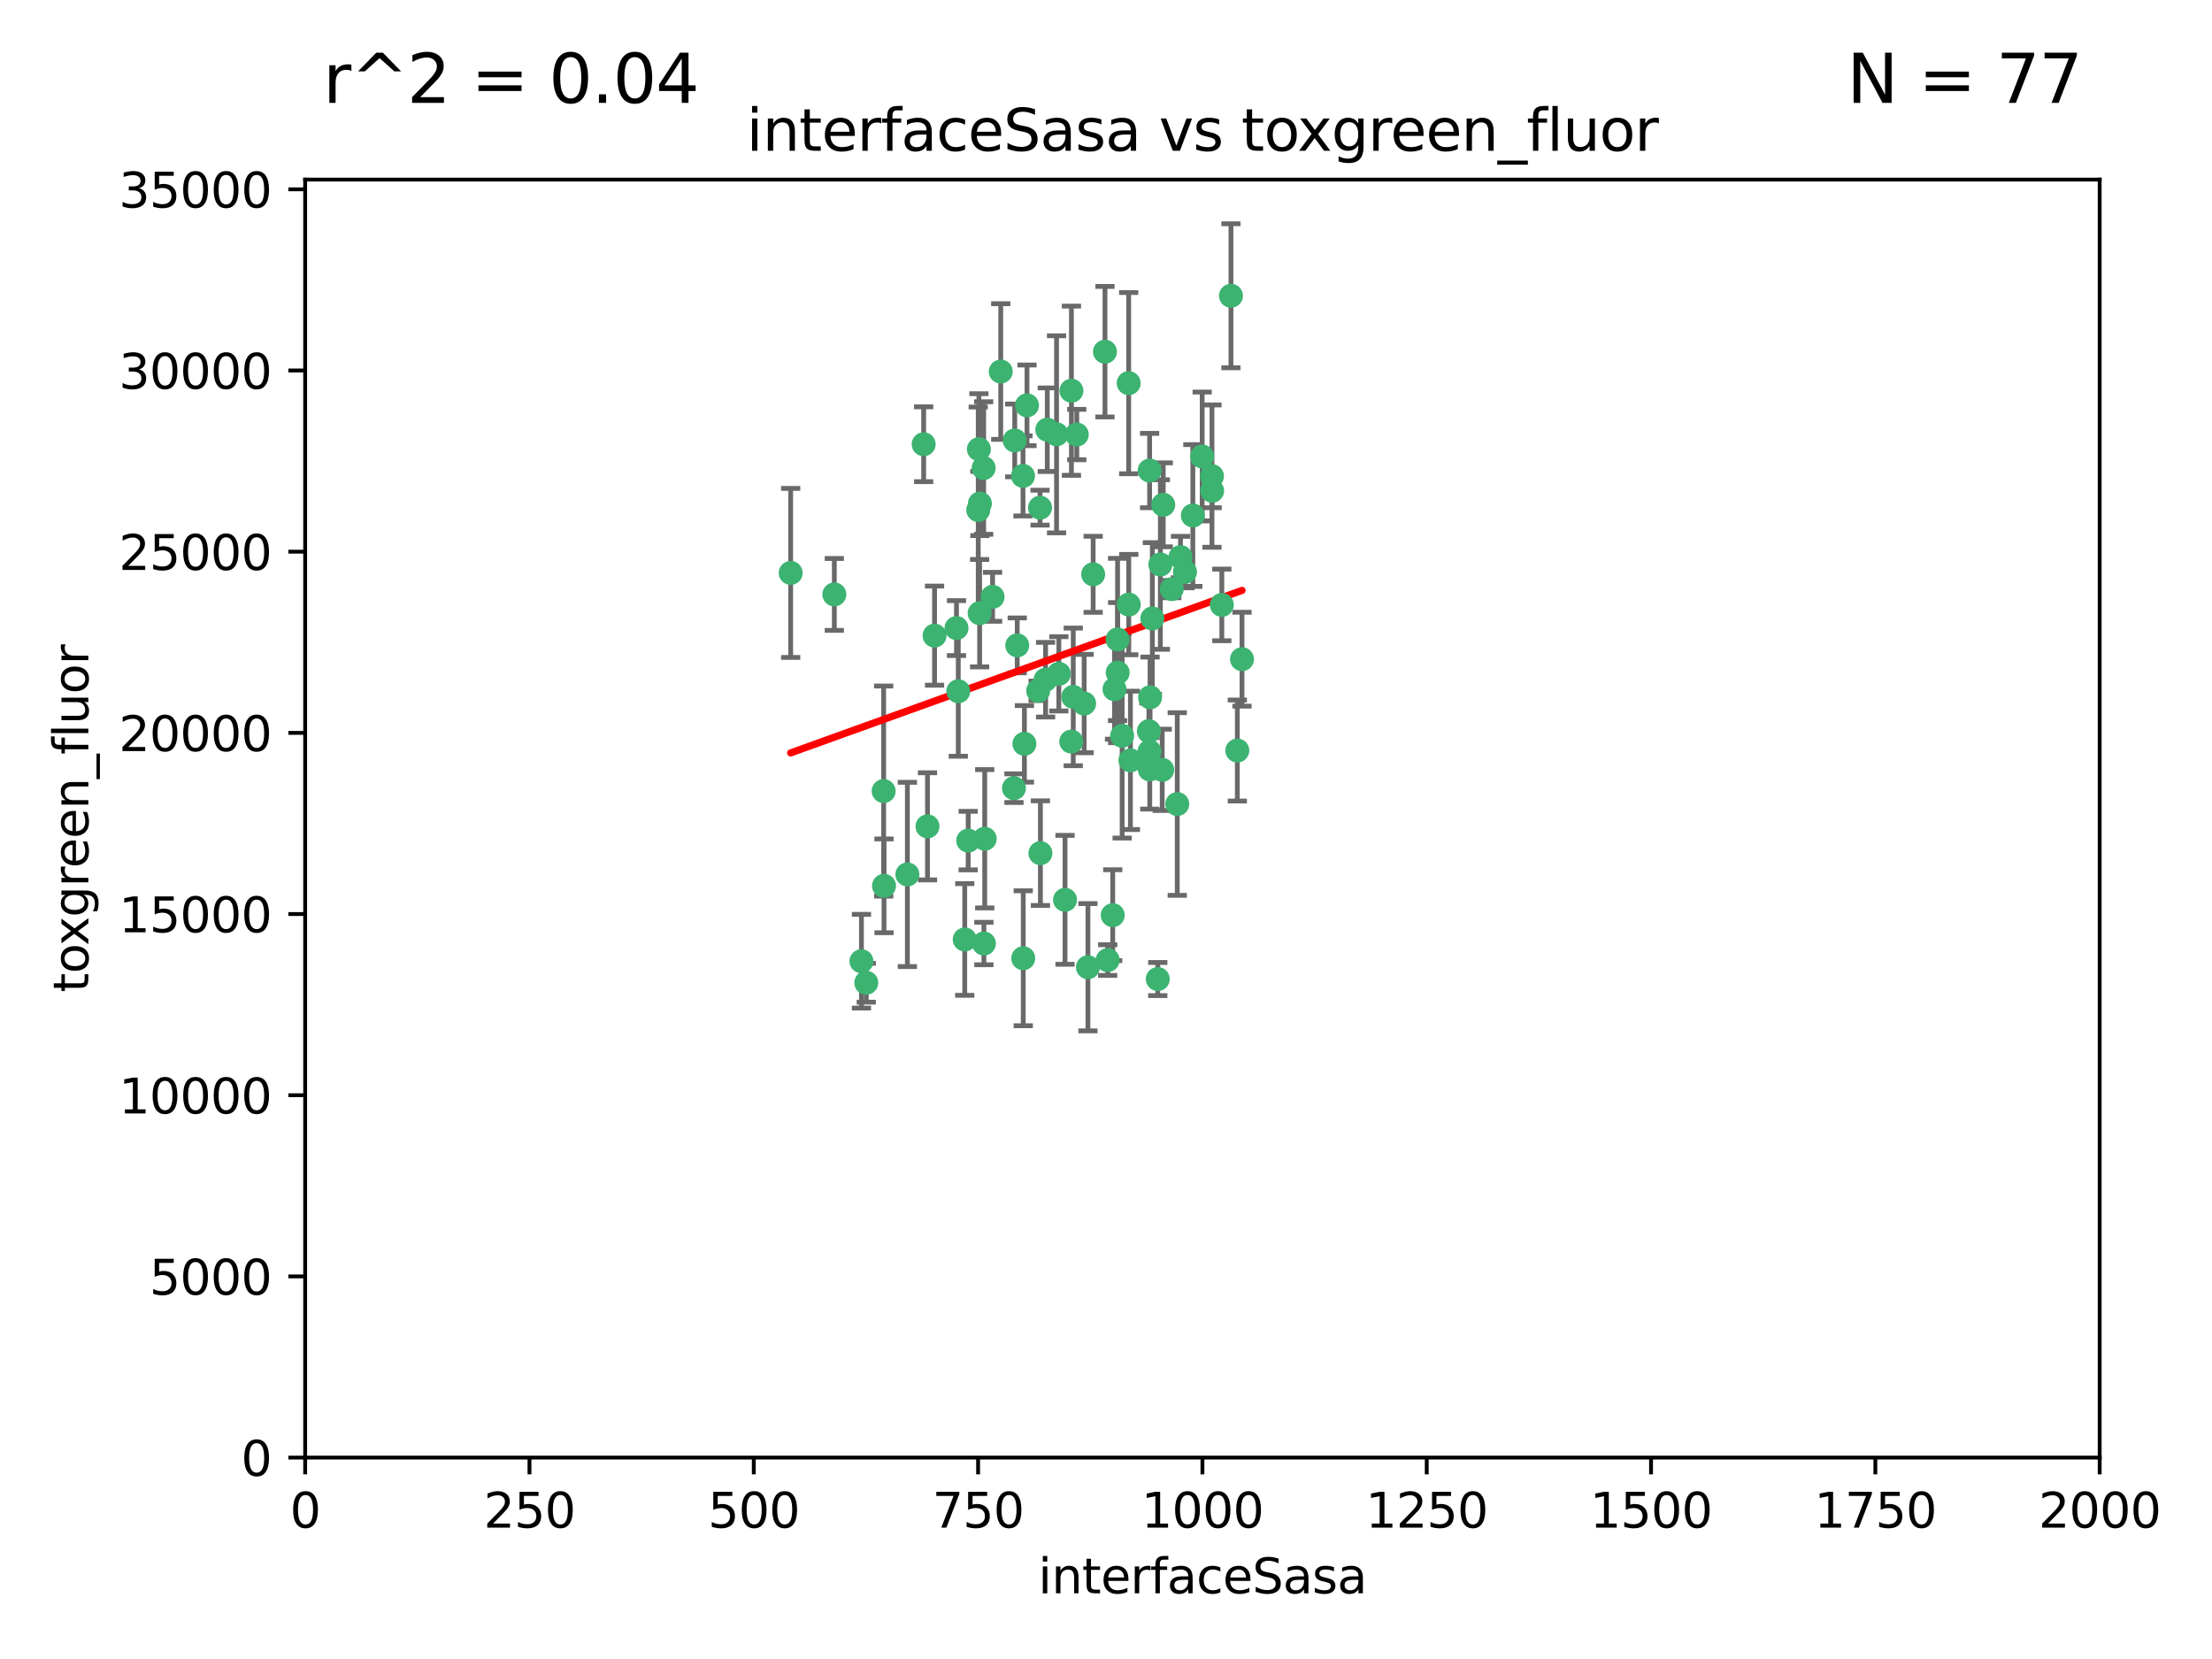<?xml version="1.0" encoding="utf-8" standalone="no"?>
<!DOCTYPE svg PUBLIC "-//W3C//DTD SVG 1.1//EN"
  "http://www.w3.org/Graphics/SVG/1.1/DTD/svg11.dtd">
<svg xmlns:xlink="http://www.w3.org/1999/xlink" width="460.8pt" height="345.6pt" viewBox="0 0 460.8 345.6" xmlns="http://www.w3.org/2000/svg" version="1.1">
 <defs>
  <style type="text/css">*{stroke-linejoin: round; stroke-linecap: butt}</style>
 </defs>
 <g id="figure_1">
  <g id="patch_1">
   <path d="M 0 345.6 
L 460.8 345.6 
L 460.8 0 
L 0 0 
z
" style="fill: #ffffff"/>
  </g>
  <g id="axes_1">
   <g id="patch_2">
    <path d="M 63.571 303.64 
L 437.4 303.64 
L 437.4 37.411 
L 63.571 37.411 
z
" style="fill: #ffffff"/>
   </g>
   <g id="PathCollection_1">
    <defs>
     <path id="me026f2a936" d="M 0 1.118 
C 0.297 1.118 0.581 1 0.791 0.791 
C 1 0.581 1.118 0.297 1.118 0 
C 1.118 -0.297 1 -0.581 0.791 -0.791 
C 0.581 -1 0.297 -1.118 0 -1.118 
C -0.297 -1.118 -0.581 -1 -0.791 -0.791 
C -1 -0.581 -1.118 -0.297 -1.118 0 
C -1.118 0.297 -1 0.581 -0.791 0.791 
C -0.581 1 -0.297 1.118 0 1.118 
z
" style="stroke: #3cb371"/>
    </defs>
    <g clip-path="url(#p55614d50f6)">
     <use xlink:href="#me026f2a936" x="242.323" y="105.159" style="fill: #3cb371; stroke: #3cb371"/>
     <use xlink:href="#me026f2a936" x="239.489" y="98.026" style="fill: #3cb371; stroke: #3cb371"/>
     <use xlink:href="#me026f2a936" x="250.437" y="95.094" style="fill: #3cb371; stroke: #3cb371"/>
     <use xlink:href="#me026f2a936" x="218.168" y="89.516" style="fill: #3cb371; stroke: #3cb371"/>
     <use xlink:href="#me026f2a936" x="245.919" y="116.045" style="fill: #3cb371; stroke: #3cb371"/>
     <use xlink:href="#me026f2a936" x="230.187" y="73.266" style="fill: #3cb371; stroke: #3cb371"/>
     <use xlink:href="#me026f2a936" x="240.054" y="128.839" style="fill: #3cb371; stroke: #3cb371"/>
     <use xlink:href="#me026f2a936" x="246.854" y="119.146" style="fill: #3cb371; stroke: #3cb371"/>
     <use xlink:href="#me026f2a936" x="231.8" y="190.648" style="fill: #3cb371; stroke: #3cb371"/>
     <use xlink:href="#me026f2a936" x="223.198" y="81.394" style="fill: #3cb371; stroke: #3cb371"/>
     <use xlink:href="#me026f2a936" x="258.734" y="137.321" style="fill: #3cb371; stroke: #3cb371"/>
     <use xlink:href="#me026f2a936" x="233.762" y="153.285" style="fill: #3cb371; stroke: #3cb371"/>
     <use xlink:href="#me026f2a936" x="235.488" y="158.394" style="fill: #3cb371; stroke: #3cb371"/>
     <use xlink:href="#me026f2a936" x="211.385" y="91.754" style="fill: #3cb371; stroke: #3cb371"/>
     <use xlink:href="#me026f2a936" x="235.142" y="125.947" style="fill: #3cb371; stroke: #3cb371"/>
     <use xlink:href="#me026f2a936" x="220.097" y="90.475" style="fill: #3cb371; stroke: #3cb371"/>
     <use xlink:href="#me026f2a936" x="223.161" y="154.483" style="fill: #3cb371; stroke: #3cb371"/>
     <use xlink:href="#me026f2a936" x="248.491" y="107.386" style="fill: #3cb371; stroke: #3cb371"/>
     <use xlink:href="#me026f2a936" x="241.725" y="117.601" style="fill: #3cb371; stroke: #3cb371"/>
     <use xlink:href="#me026f2a936" x="225.848" y="146.564" style="fill: #3cb371; stroke: #3cb371"/>
     <use xlink:href="#me026f2a936" x="252.51" y="102.24" style="fill: #3cb371; stroke: #3cb371"/>
     <use xlink:href="#me026f2a936" x="227.725" y="119.635" style="fill: #3cb371; stroke: #3cb371"/>
     <use xlink:href="#me026f2a936" x="235.125" y="79.819" style="fill: #3cb371; stroke: #3cb371"/>
     <use xlink:href="#me026f2a936" x="206.772" y="124.329" style="fill: #3cb371; stroke: #3cb371"/>
     <use xlink:href="#me026f2a936" x="244.091" y="122.72" style="fill: #3cb371; stroke: #3cb371"/>
     <use xlink:href="#me026f2a936" x="241.185" y="203.953" style="fill: #3cb371; stroke: #3cb371"/>
     <use xlink:href="#me026f2a936" x="211.908" y="134.443" style="fill: #3cb371; stroke: #3cb371"/>
     <use xlink:href="#me026f2a936" x="213.404" y="154.954" style="fill: #3cb371; stroke: #3cb371"/>
     <use xlink:href="#me026f2a936" x="204.131" y="104.896" style="fill: #3cb371; stroke: #3cb371"/>
     <use xlink:href="#me026f2a936" x="239.465" y="156.559" style="fill: #3cb371; stroke: #3cb371"/>
     <use xlink:href="#me026f2a936" x="257.757" y="156.348" style="fill: #3cb371; stroke: #3cb371"/>
     <use xlink:href="#me026f2a936" x="216.658" y="105.756" style="fill: #3cb371; stroke: #3cb371"/>
     <use xlink:href="#me026f2a936" x="204.916" y="97.498" style="fill: #3cb371; stroke: #3cb371"/>
     <use xlink:href="#me026f2a936" x="192.417" y="92.545" style="fill: #3cb371; stroke: #3cb371"/>
     <use xlink:href="#me026f2a936" x="216.269" y="143.916" style="fill: #3cb371; stroke: #3cb371"/>
     <use xlink:href="#me026f2a936" x="230.751" y="200.005" style="fill: #3cb371; stroke: #3cb371"/>
     <use xlink:href="#me026f2a936" x="199.256" y="130.84" style="fill: #3cb371; stroke: #3cb371"/>
     <use xlink:href="#me026f2a936" x="213.159" y="199.62" style="fill: #3cb371; stroke: #3cb371"/>
     <use xlink:href="#me026f2a936" x="220.577" y="140.37" style="fill: #3cb371; stroke: #3cb371"/>
     <use xlink:href="#me026f2a936" x="242.11" y="160.372" style="fill: #3cb371; stroke: #3cb371"/>
     <use xlink:href="#me026f2a936" x="223.577" y="145.178" style="fill: #3cb371; stroke: #3cb371"/>
     <use xlink:href="#me026f2a936" x="254.529" y="126.015" style="fill: #3cb371; stroke: #3cb371"/>
     <use xlink:href="#me026f2a936" x="208.473" y="77.397" style="fill: #3cb371; stroke: #3cb371"/>
     <use xlink:href="#me026f2a936" x="203.92" y="93.572" style="fill: #3cb371; stroke: #3cb371"/>
     <use xlink:href="#me026f2a936" x="239.332" y="152.32" style="fill: #3cb371; stroke: #3cb371"/>
     <use xlink:href="#me026f2a936" x="204.073" y="127.738" style="fill: #3cb371; stroke: #3cb371"/>
     <use xlink:href="#me026f2a936" x="239.579" y="145.262" style="fill: #3cb371; stroke: #3cb371"/>
     <use xlink:href="#me026f2a936" x="221.863" y="187.448" style="fill: #3cb371; stroke: #3cb371"/>
     <use xlink:href="#me026f2a936" x="232.833" y="140.122" style="fill: #3cb371; stroke: #3cb371"/>
     <use xlink:href="#me026f2a936" x="252.476" y="99.184" style="fill: #3cb371; stroke: #3cb371"/>
     <use xlink:href="#me026f2a936" x="256.433" y="61.614" style="fill: #3cb371; stroke: #3cb371"/>
     <use xlink:href="#me026f2a936" x="203.785" y="106.253" style="fill: #3cb371; stroke: #3cb371"/>
     <use xlink:href="#me026f2a936" x="213.94" y="84.44" style="fill: #3cb371; stroke: #3cb371"/>
     <use xlink:href="#me026f2a936" x="194.686" y="132.411" style="fill: #3cb371; stroke: #3cb371"/>
     <use xlink:href="#me026f2a936" x="213.11" y="99.14" style="fill: #3cb371; stroke: #3cb371"/>
     <use xlink:href="#me026f2a936" x="180.458" y="204.723" style="fill: #3cb371; stroke: #3cb371"/>
     <use xlink:href="#me026f2a936" x="211.23" y="164.19" style="fill: #3cb371; stroke: #3cb371"/>
     <use xlink:href="#me026f2a936" x="199.626" y="143.999" style="fill: #3cb371; stroke: #3cb371"/>
     <use xlink:href="#me026f2a936" x="189.023" y="182.16" style="fill: #3cb371; stroke: #3cb371"/>
     <use xlink:href="#me026f2a936" x="193.215" y="172.143" style="fill: #3cb371; stroke: #3cb371"/>
     <use xlink:href="#me026f2a936" x="232.811" y="133.213" style="fill: #3cb371; stroke: #3cb371"/>
     <use xlink:href="#me026f2a936" x="224.314" y="90.523" style="fill: #3cb371; stroke: #3cb371"/>
     <use xlink:href="#me026f2a936" x="239.516" y="160.289" style="fill: #3cb371; stroke: #3cb371"/>
     <use xlink:href="#me026f2a936" x="204.964" y="196.552" style="fill: #3cb371; stroke: #3cb371"/>
     <use xlink:href="#me026f2a936" x="164.714" y="119.349" style="fill: #3cb371; stroke: #3cb371"/>
     <use xlink:href="#me026f2a936" x="216.738" y="177.728" style="fill: #3cb371; stroke: #3cb371"/>
     <use xlink:href="#me026f2a936" x="200.972" y="195.709" style="fill: #3cb371; stroke: #3cb371"/>
     <use xlink:href="#me026f2a936" x="205.136" y="174.728" style="fill: #3cb371; stroke: #3cb371"/>
     <use xlink:href="#me026f2a936" x="217.815" y="141.593" style="fill: #3cb371; stroke: #3cb371"/>
     <use xlink:href="#me026f2a936" x="201.69" y="175.112" style="fill: #3cb371; stroke: #3cb371"/>
     <use xlink:href="#me026f2a936" x="184.082" y="164.794" style="fill: #3cb371; stroke: #3cb371"/>
     <use xlink:href="#me026f2a936" x="232.174" y="143.576" style="fill: #3cb371; stroke: #3cb371"/>
     <use xlink:href="#me026f2a936" x="179.453" y="200.236" style="fill: #3cb371; stroke: #3cb371"/>
     <use xlink:href="#me026f2a936" x="245.245" y="167.495" style="fill: #3cb371; stroke: #3cb371"/>
     <use xlink:href="#me026f2a936" x="173.806" y="123.828" style="fill: #3cb371; stroke: #3cb371"/>
     <use xlink:href="#me026f2a936" x="226.639" y="201.488" style="fill: #3cb371; stroke: #3cb371"/>
     <use xlink:href="#me026f2a936" x="184.157" y="184.534" style="fill: #3cb371; stroke: #3cb371"/>
    </g>
   </g>
   <g id="matplotlib.axis_1">
    <g id="xtick_1">
     <g id="line2d_1">
      <defs>
       <path id="mfe528a2e71" d="M 0 0 
L 0 3.5 
" style="stroke: #000000; stroke-width: 0.8"/>
      </defs>
      <g>
       <use xlink:href="#mfe528a2e71" x="63.571" y="303.64" style="stroke: #000000; stroke-width: 0.8"/>
      </g>
     </g>
     <g id="text_1">
      <!-- 0 -->
      <g transform="translate(60.39 318.238)scale(0.1 -0.1)">
       <defs>
        <path id="DejaVuSans-30" d="M 2034 4250 
Q 1547 4250 1301 3770 
Q 1056 3291 1056 2328 
Q 1056 1369 1301 889 
Q 1547 409 2034 409 
Q 2525 409 2770 889 
Q 3016 1369 3016 2328 
Q 3016 3291 2770 3770 
Q 2525 4250 2034 4250 
z
M 2034 4750 
Q 2819 4750 3233 4129 
Q 3647 3509 3647 2328 
Q 3647 1150 3233 529 
Q 2819 -91 2034 -91 
Q 1250 -91 836 529 
Q 422 1150 422 2328 
Q 422 3509 836 4129 
Q 1250 4750 2034 4750 
z
" transform="scale(0.016)"/>
       </defs>
       <use xlink:href="#DejaVuSans-30"/>
      </g>
     </g>
    </g>
    <g id="xtick_2">
     <g id="line2d_2">
      <g>
       <use xlink:href="#mfe528a2e71" x="110.3" y="303.64" style="stroke: #000000; stroke-width: 0.8"/>
      </g>
     </g>
     <g id="text_2">
      <!-- 250 -->
      <g transform="translate(100.756 318.238)scale(0.1 -0.1)">
       <defs>
        <path id="DejaVuSans-32" d="M 1228 531 
L 3431 531 
L 3431 0 
L 469 0 
L 469 531 
Q 828 903 1448 1529 
Q 2069 2156 2228 2338 
Q 2531 2678 2651 2914 
Q 2772 3150 2772 3378 
Q 2772 3750 2511 3984 
Q 2250 4219 1831 4219 
Q 1534 4219 1204 4116 
Q 875 4013 500 3803 
L 500 4441 
Q 881 4594 1212 4672 
Q 1544 4750 1819 4750 
Q 2544 4750 2975 4387 
Q 3406 4025 3406 3419 
Q 3406 3131 3298 2873 
Q 3191 2616 2906 2266 
Q 2828 2175 2409 1742 
Q 1991 1309 1228 531 
z
" transform="scale(0.016)"/>
        <path id="DejaVuSans-35" d="M 691 4666 
L 3169 4666 
L 3169 4134 
L 1269 4134 
L 1269 2991 
Q 1406 3038 1543 3061 
Q 1681 3084 1819 3084 
Q 2600 3084 3056 2656 
Q 3513 2228 3513 1497 
Q 3513 744 3044 326 
Q 2575 -91 1722 -91 
Q 1428 -91 1123 -41 
Q 819 9 494 109 
L 494 744 
Q 775 591 1075 516 
Q 1375 441 1709 441 
Q 2250 441 2565 725 
Q 2881 1009 2881 1497 
Q 2881 1984 2565 2268 
Q 2250 2553 1709 2553 
Q 1456 2553 1204 2497 
Q 953 2441 691 2322 
L 691 4666 
z
" transform="scale(0.016)"/>
       </defs>
       <use xlink:href="#DejaVuSans-32"/>
       <use xlink:href="#DejaVuSans-35" x="63.623"/>
       <use xlink:href="#DejaVuSans-30" x="127.246"/>
      </g>
     </g>
    </g>
    <g id="xtick_3">
     <g id="line2d_3">
      <g>
       <use xlink:href="#mfe528a2e71" x="157.028" y="303.64" style="stroke: #000000; stroke-width: 0.8"/>
      </g>
     </g>
     <g id="text_3">
      <!-- 500 -->
      <g transform="translate(147.485 318.238)scale(0.1 -0.1)">
       <use xlink:href="#DejaVuSans-35"/>
       <use xlink:href="#DejaVuSans-30" x="63.623"/>
       <use xlink:href="#DejaVuSans-30" x="127.246"/>
      </g>
     </g>
    </g>
    <g id="xtick_4">
     <g id="line2d_4">
      <g>
       <use xlink:href="#mfe528a2e71" x="203.757" y="303.64" style="stroke: #000000; stroke-width: 0.8"/>
      </g>
     </g>
     <g id="text_4">
      <!-- 750 -->
      <g transform="translate(194.213 318.238)scale(0.1 -0.1)">
       <defs>
        <path id="DejaVuSans-37" d="M 525 4666 
L 3525 4666 
L 3525 4397 
L 1831 0 
L 1172 0 
L 2766 4134 
L 525 4134 
L 525 4666 
z
" transform="scale(0.016)"/>
       </defs>
       <use xlink:href="#DejaVuSans-37"/>
       <use xlink:href="#DejaVuSans-35" x="63.623"/>
       <use xlink:href="#DejaVuSans-30" x="127.246"/>
      </g>
     </g>
    </g>
    <g id="xtick_5">
     <g id="line2d_5">
      <g>
       <use xlink:href="#mfe528a2e71" x="250.486" y="303.64" style="stroke: #000000; stroke-width: 0.8"/>
      </g>
     </g>
     <g id="text_5">
      <!-- 1000 -->
      <g transform="translate(237.761 318.238)scale(0.1 -0.1)">
       <defs>
        <path id="DejaVuSans-31" d="M 794 531 
L 1825 531 
L 1825 4091 
L 703 3866 
L 703 4441 
L 1819 4666 
L 2450 4666 
L 2450 531 
L 3481 531 
L 3481 0 
L 794 0 
L 794 531 
z
" transform="scale(0.016)"/>
       </defs>
       <use xlink:href="#DejaVuSans-31"/>
       <use xlink:href="#DejaVuSans-30" x="63.623"/>
       <use xlink:href="#DejaVuSans-30" x="127.246"/>
       <use xlink:href="#DejaVuSans-30" x="190.869"/>
      </g>
     </g>
    </g>
    <g id="xtick_6">
     <g id="line2d_6">
      <g>
       <use xlink:href="#mfe528a2e71" x="297.214" y="303.64" style="stroke: #000000; stroke-width: 0.8"/>
      </g>
     </g>
     <g id="text_6">
      <!-- 1250 -->
      <g transform="translate(284.489 318.238)scale(0.1 -0.1)">
       <use xlink:href="#DejaVuSans-31"/>
       <use xlink:href="#DejaVuSans-32" x="63.623"/>
       <use xlink:href="#DejaVuSans-35" x="127.246"/>
       <use xlink:href="#DejaVuSans-30" x="190.869"/>
      </g>
     </g>
    </g>
    <g id="xtick_7">
     <g id="line2d_7">
      <g>
       <use xlink:href="#mfe528a2e71" x="343.943" y="303.64" style="stroke: #000000; stroke-width: 0.8"/>
      </g>
     </g>
     <g id="text_7">
      <!-- 1500 -->
      <g transform="translate(331.218 318.238)scale(0.1 -0.1)">
       <use xlink:href="#DejaVuSans-31"/>
       <use xlink:href="#DejaVuSans-35" x="63.623"/>
       <use xlink:href="#DejaVuSans-30" x="127.246"/>
       <use xlink:href="#DejaVuSans-30" x="190.869"/>
      </g>
     </g>
    </g>
    <g id="xtick_8">
     <g id="line2d_8">
      <g>
       <use xlink:href="#mfe528a2e71" x="390.671" y="303.64" style="stroke: #000000; stroke-width: 0.8"/>
      </g>
     </g>
     <g id="text_8">
      <!-- 1750 -->
      <g transform="translate(377.946 318.238)scale(0.1 -0.1)">
       <use xlink:href="#DejaVuSans-31"/>
       <use xlink:href="#DejaVuSans-37" x="63.623"/>
       <use xlink:href="#DejaVuSans-35" x="127.246"/>
       <use xlink:href="#DejaVuSans-30" x="190.869"/>
      </g>
     </g>
    </g>
    <g id="xtick_9">
     <g id="line2d_9">
      <g>
       <use xlink:href="#mfe528a2e71" x="437.4" y="303.64" style="stroke: #000000; stroke-width: 0.8"/>
      </g>
     </g>
     <g id="text_9">
      <!-- 2000 -->
      <g transform="translate(424.675 318.238)scale(0.1 -0.1)">
       <use xlink:href="#DejaVuSans-32"/>
       <use xlink:href="#DejaVuSans-30" x="63.623"/>
       <use xlink:href="#DejaVuSans-30" x="127.246"/>
       <use xlink:href="#DejaVuSans-30" x="190.869"/>
      </g>
     </g>
    </g>
    <g id="text_10">
     <!-- interfaceSasa -->
     <g transform="translate(216.279 331.917)scale(0.1 -0.1)">
      <defs>
       <path id="DejaVuSans-69" d="M 603 3500 
L 1178 3500 
L 1178 0 
L 603 0 
L 603 3500 
z
M 603 4863 
L 1178 4863 
L 1178 4134 
L 603 4134 
L 603 4863 
z
" transform="scale(0.016)"/>
       <path id="DejaVuSans-6e" d="M 3513 2113 
L 3513 0 
L 2938 0 
L 2938 2094 
Q 2938 2591 2744 2837 
Q 2550 3084 2163 3084 
Q 1697 3084 1428 2787 
Q 1159 2491 1159 1978 
L 1159 0 
L 581 0 
L 581 3500 
L 1159 3500 
L 1159 2956 
Q 1366 3272 1645 3428 
Q 1925 3584 2291 3584 
Q 2894 3584 3203 3211 
Q 3513 2838 3513 2113 
z
" transform="scale(0.016)"/>
       <path id="DejaVuSans-74" d="M 1172 4494 
L 1172 3500 
L 2356 3500 
L 2356 3053 
L 1172 3053 
L 1172 1153 
Q 1172 725 1289 603 
Q 1406 481 1766 481 
L 2356 481 
L 2356 0 
L 1766 0 
Q 1100 0 847 248 
Q 594 497 594 1153 
L 594 3053 
L 172 3053 
L 172 3500 
L 594 3500 
L 594 4494 
L 1172 4494 
z
" transform="scale(0.016)"/>
       <path id="DejaVuSans-65" d="M 3597 1894 
L 3597 1613 
L 953 1613 
Q 991 1019 1311 708 
Q 1631 397 2203 397 
Q 2534 397 2845 478 
Q 3156 559 3463 722 
L 3463 178 
Q 3153 47 2828 -22 
Q 2503 -91 2169 -91 
Q 1331 -91 842 396 
Q 353 884 353 1716 
Q 353 2575 817 3079 
Q 1281 3584 2069 3584 
Q 2775 3584 3186 3129 
Q 3597 2675 3597 1894 
z
M 3022 2063 
Q 3016 2534 2758 2815 
Q 2500 3097 2075 3097 
Q 1594 3097 1305 2825 
Q 1016 2553 972 2059 
L 3022 2063 
z
" transform="scale(0.016)"/>
       <path id="DejaVuSans-72" d="M 2631 2963 
Q 2534 3019 2420 3045 
Q 2306 3072 2169 3072 
Q 1681 3072 1420 2755 
Q 1159 2438 1159 1844 
L 1159 0 
L 581 0 
L 581 3500 
L 1159 3500 
L 1159 2956 
Q 1341 3275 1631 3429 
Q 1922 3584 2338 3584 
Q 2397 3584 2469 3576 
Q 2541 3569 2628 3553 
L 2631 2963 
z
" transform="scale(0.016)"/>
       <path id="DejaVuSans-66" d="M 2375 4863 
L 2375 4384 
L 1825 4384 
Q 1516 4384 1395 4259 
Q 1275 4134 1275 3809 
L 1275 3500 
L 2222 3500 
L 2222 3053 
L 1275 3053 
L 1275 0 
L 697 0 
L 697 3053 
L 147 3053 
L 147 3500 
L 697 3500 
L 697 3744 
Q 697 4328 969 4595 
Q 1241 4863 1831 4863 
L 2375 4863 
z
" transform="scale(0.016)"/>
       <path id="DejaVuSans-61" d="M 2194 1759 
Q 1497 1759 1228 1600 
Q 959 1441 959 1056 
Q 959 750 1161 570 
Q 1363 391 1709 391 
Q 2188 391 2477 730 
Q 2766 1069 2766 1631 
L 2766 1759 
L 2194 1759 
z
M 3341 1997 
L 3341 0 
L 2766 0 
L 2766 531 
Q 2569 213 2275 61 
Q 1981 -91 1556 -91 
Q 1019 -91 701 211 
Q 384 513 384 1019 
Q 384 1609 779 1909 
Q 1175 2209 1959 2209 
L 2766 2209 
L 2766 2266 
Q 2766 2663 2505 2880 
Q 2244 3097 1772 3097 
Q 1472 3097 1187 3025 
Q 903 2953 641 2809 
L 641 3341 
Q 956 3463 1253 3523 
Q 1550 3584 1831 3584 
Q 2591 3584 2966 3190 
Q 3341 2797 3341 1997 
z
" transform="scale(0.016)"/>
       <path id="DejaVuSans-63" d="M 3122 3366 
L 3122 2828 
Q 2878 2963 2633 3030 
Q 2388 3097 2138 3097 
Q 1578 3097 1268 2742 
Q 959 2388 959 1747 
Q 959 1106 1268 751 
Q 1578 397 2138 397 
Q 2388 397 2633 464 
Q 2878 531 3122 666 
L 3122 134 
Q 2881 22 2623 -34 
Q 2366 -91 2075 -91 
Q 1284 -91 818 406 
Q 353 903 353 1747 
Q 353 2603 823 3093 
Q 1294 3584 2113 3584 
Q 2378 3584 2631 3529 
Q 2884 3475 3122 3366 
z
" transform="scale(0.016)"/>
       <path id="DejaVuSans-53" d="M 3425 4513 
L 3425 3897 
Q 3066 4069 2747 4153 
Q 2428 4238 2131 4238 
Q 1616 4238 1336 4038 
Q 1056 3838 1056 3469 
Q 1056 3159 1242 3001 
Q 1428 2844 1947 2747 
L 2328 2669 
Q 3034 2534 3370 2195 
Q 3706 1856 3706 1288 
Q 3706 609 3251 259 
Q 2797 -91 1919 -91 
Q 1588 -91 1214 -16 
Q 841 59 441 206 
L 441 856 
Q 825 641 1194 531 
Q 1563 422 1919 422 
Q 2459 422 2753 634 
Q 3047 847 3047 1241 
Q 3047 1584 2836 1778 
Q 2625 1972 2144 2069 
L 1759 2144 
Q 1053 2284 737 2584 
Q 422 2884 422 3419 
Q 422 4038 858 4394 
Q 1294 4750 2059 4750 
Q 2388 4750 2728 4690 
Q 3069 4631 3425 4513 
z
" transform="scale(0.016)"/>
       <path id="DejaVuSans-73" d="M 2834 3397 
L 2834 2853 
Q 2591 2978 2328 3040 
Q 2066 3103 1784 3103 
Q 1356 3103 1142 2972 
Q 928 2841 928 2578 
Q 928 2378 1081 2264 
Q 1234 2150 1697 2047 
L 1894 2003 
Q 2506 1872 2764 1633 
Q 3022 1394 3022 966 
Q 3022 478 2636 193 
Q 2250 -91 1575 -91 
Q 1294 -91 989 -36 
Q 684 19 347 128 
L 347 722 
Q 666 556 975 473 
Q 1284 391 1588 391 
Q 1994 391 2212 530 
Q 2431 669 2431 922 
Q 2431 1156 2273 1281 
Q 2116 1406 1581 1522 
L 1381 1569 
Q 847 1681 609 1914 
Q 372 2147 372 2553 
Q 372 3047 722 3315 
Q 1072 3584 1716 3584 
Q 2034 3584 2315 3537 
Q 2597 3491 2834 3397 
z
" transform="scale(0.016)"/>
      </defs>
      <use xlink:href="#DejaVuSans-69"/>
      <use xlink:href="#DejaVuSans-6e" x="27.783"/>
      <use xlink:href="#DejaVuSans-74" x="91.162"/>
      <use xlink:href="#DejaVuSans-65" x="130.371"/>
      <use xlink:href="#DejaVuSans-72" x="191.895"/>
      <use xlink:href="#DejaVuSans-66" x="233.008"/>
      <use xlink:href="#DejaVuSans-61" x="268.213"/>
      <use xlink:href="#DejaVuSans-63" x="329.492"/>
      <use xlink:href="#DejaVuSans-65" x="384.473"/>
      <use xlink:href="#DejaVuSans-53" x="445.996"/>
      <use xlink:href="#DejaVuSans-61" x="509.473"/>
      <use xlink:href="#DejaVuSans-73" x="570.752"/>
      <use xlink:href="#DejaVuSans-61" x="622.852"/>
     </g>
    </g>
   </g>
   <g id="matplotlib.axis_2">
    <g id="ytick_1">
     <g id="line2d_10">
      <defs>
       <path id="m8465f6ddda" d="M 0 0 
L -3.5 0 
" style="stroke: #000000; stroke-width: 0.8"/>
      </defs>
      <g>
       <use xlink:href="#m8465f6ddda" x="63.571" y="303.64" style="stroke: #000000; stroke-width: 0.8"/>
      </g>
     </g>
     <g id="text_11">
      <!-- 0 -->
      <g transform="translate(50.209 307.439)scale(0.1 -0.1)">
       <use xlink:href="#DejaVuSans-30"/>
      </g>
     </g>
    </g>
    <g id="ytick_2">
     <g id="line2d_11">
      <g>
       <use xlink:href="#m8465f6ddda" x="63.571" y="265.897" style="stroke: #000000; stroke-width: 0.8"/>
      </g>
     </g>
     <g id="text_12">
      <!-- 5000 -->
      <g transform="translate(31.121 269.696)scale(0.1 -0.1)">
       <use xlink:href="#DejaVuSans-35"/>
       <use xlink:href="#DejaVuSans-30" x="63.623"/>
       <use xlink:href="#DejaVuSans-30" x="127.246"/>
       <use xlink:href="#DejaVuSans-30" x="190.869"/>
      </g>
     </g>
    </g>
    <g id="ytick_3">
     <g id="line2d_12">
      <g>
       <use xlink:href="#m8465f6ddda" x="63.571" y="228.154" style="stroke: #000000; stroke-width: 0.8"/>
      </g>
     </g>
     <g id="text_13">
      <!-- 10000 -->
      <g transform="translate(24.759 231.953)scale(0.1 -0.1)">
       <use xlink:href="#DejaVuSans-31"/>
       <use xlink:href="#DejaVuSans-30" x="63.623"/>
       <use xlink:href="#DejaVuSans-30" x="127.246"/>
       <use xlink:href="#DejaVuSans-30" x="190.869"/>
       <use xlink:href="#DejaVuSans-30" x="254.492"/>
      </g>
     </g>
    </g>
    <g id="ytick_4">
     <g id="line2d_13">
      <g>
       <use xlink:href="#m8465f6ddda" x="63.571" y="190.411" style="stroke: #000000; stroke-width: 0.8"/>
      </g>
     </g>
     <g id="text_14">
      <!-- 15000 -->
      <g transform="translate(24.759 194.21)scale(0.1 -0.1)">
       <use xlink:href="#DejaVuSans-31"/>
       <use xlink:href="#DejaVuSans-35" x="63.623"/>
       <use xlink:href="#DejaVuSans-30" x="127.246"/>
       <use xlink:href="#DejaVuSans-30" x="190.869"/>
       <use xlink:href="#DejaVuSans-30" x="254.492"/>
      </g>
     </g>
    </g>
    <g id="ytick_5">
     <g id="line2d_14">
      <g>
       <use xlink:href="#m8465f6ddda" x="63.571" y="152.668" style="stroke: #000000; stroke-width: 0.8"/>
      </g>
     </g>
     <g id="text_15">
      <!-- 20000 -->
      <g transform="translate(24.759 156.467)scale(0.1 -0.1)">
       <use xlink:href="#DejaVuSans-32"/>
       <use xlink:href="#DejaVuSans-30" x="63.623"/>
       <use xlink:href="#DejaVuSans-30" x="127.246"/>
       <use xlink:href="#DejaVuSans-30" x="190.869"/>
       <use xlink:href="#DejaVuSans-30" x="254.492"/>
      </g>
     </g>
    </g>
    <g id="ytick_6">
     <g id="line2d_15">
      <g>
       <use xlink:href="#m8465f6ddda" x="63.571" y="114.925" style="stroke: #000000; stroke-width: 0.8"/>
      </g>
     </g>
     <g id="text_16">
      <!-- 25000 -->
      <g transform="translate(24.759 118.724)scale(0.1 -0.1)">
       <use xlink:href="#DejaVuSans-32"/>
       <use xlink:href="#DejaVuSans-35" x="63.623"/>
       <use xlink:href="#DejaVuSans-30" x="127.246"/>
       <use xlink:href="#DejaVuSans-30" x="190.869"/>
       <use xlink:href="#DejaVuSans-30" x="254.492"/>
      </g>
     </g>
    </g>
    <g id="ytick_7">
     <g id="line2d_16">
      <g>
       <use xlink:href="#m8465f6ddda" x="63.571" y="77.181" style="stroke: #000000; stroke-width: 0.8"/>
      </g>
     </g>
     <g id="text_17">
      <!-- 30000 -->
      <g transform="translate(24.759 80.981)scale(0.1 -0.1)">
       <defs>
        <path id="DejaVuSans-33" d="M 2597 2516 
Q 3050 2419 3304 2112 
Q 3559 1806 3559 1356 
Q 3559 666 3084 287 
Q 2609 -91 1734 -91 
Q 1441 -91 1130 -33 
Q 819 25 488 141 
L 488 750 
Q 750 597 1062 519 
Q 1375 441 1716 441 
Q 2309 441 2620 675 
Q 2931 909 2931 1356 
Q 2931 1769 2642 2001 
Q 2353 2234 1838 2234 
L 1294 2234 
L 1294 2753 
L 1863 2753 
Q 2328 2753 2575 2939 
Q 2822 3125 2822 3475 
Q 2822 3834 2567 4026 
Q 2313 4219 1838 4219 
Q 1578 4219 1281 4162 
Q 984 4106 628 3988 
L 628 4550 
Q 988 4650 1302 4700 
Q 1616 4750 1894 4750 
Q 2613 4750 3031 4423 
Q 3450 4097 3450 3541 
Q 3450 3153 3228 2886 
Q 3006 2619 2597 2516 
z
" transform="scale(0.016)"/>
       </defs>
       <use xlink:href="#DejaVuSans-33"/>
       <use xlink:href="#DejaVuSans-30" x="63.623"/>
       <use xlink:href="#DejaVuSans-30" x="127.246"/>
       <use xlink:href="#DejaVuSans-30" x="190.869"/>
       <use xlink:href="#DejaVuSans-30" x="254.492"/>
      </g>
     </g>
    </g>
    <g id="ytick_8">
     <g id="line2d_17">
      <g>
       <use xlink:href="#m8465f6ddda" x="63.571" y="39.438" style="stroke: #000000; stroke-width: 0.8"/>
      </g>
     </g>
     <g id="text_18">
      <!-- 35000 -->
      <g transform="translate(24.759 43.238)scale(0.1 -0.1)">
       <use xlink:href="#DejaVuSans-33"/>
       <use xlink:href="#DejaVuSans-35" x="63.623"/>
       <use xlink:href="#DejaVuSans-30" x="127.246"/>
       <use xlink:href="#DejaVuSans-30" x="190.869"/>
       <use xlink:href="#DejaVuSans-30" x="254.492"/>
      </g>
     </g>
    </g>
    <g id="text_19">
     <!-- toxgreen_fluor -->
     <g transform="translate(18.401 206.72)rotate(-90)scale(0.1 -0.1)">
      <defs>
       <path id="DejaVuSans-6f" d="M 1959 3097 
Q 1497 3097 1228 2736 
Q 959 2375 959 1747 
Q 959 1119 1226 758 
Q 1494 397 1959 397 
Q 2419 397 2687 759 
Q 2956 1122 2956 1747 
Q 2956 2369 2687 2733 
Q 2419 3097 1959 3097 
z
M 1959 3584 
Q 2709 3584 3137 3096 
Q 3566 2609 3566 1747 
Q 3566 888 3137 398 
Q 2709 -91 1959 -91 
Q 1206 -91 779 398 
Q 353 888 353 1747 
Q 353 2609 779 3096 
Q 1206 3584 1959 3584 
z
" transform="scale(0.016)"/>
       <path id="DejaVuSans-78" d="M 3513 3500 
L 2247 1797 
L 3578 0 
L 2900 0 
L 1881 1375 
L 863 0 
L 184 0 
L 1544 1831 
L 300 3500 
L 978 3500 
L 1906 2253 
L 2834 3500 
L 3513 3500 
z
" transform="scale(0.016)"/>
       <path id="DejaVuSans-67" d="M 2906 1791 
Q 2906 2416 2648 2759 
Q 2391 3103 1925 3103 
Q 1463 3103 1205 2759 
Q 947 2416 947 1791 
Q 947 1169 1205 825 
Q 1463 481 1925 481 
Q 2391 481 2648 825 
Q 2906 1169 2906 1791 
z
M 3481 434 
Q 3481 -459 3084 -895 
Q 2688 -1331 1869 -1331 
Q 1566 -1331 1297 -1286 
Q 1028 -1241 775 -1147 
L 775 -588 
Q 1028 -725 1275 -790 
Q 1522 -856 1778 -856 
Q 2344 -856 2625 -561 
Q 2906 -266 2906 331 
L 2906 616 
Q 2728 306 2450 153 
Q 2172 0 1784 0 
Q 1141 0 747 490 
Q 353 981 353 1791 
Q 353 2603 747 3093 
Q 1141 3584 1784 3584 
Q 2172 3584 2450 3431 
Q 2728 3278 2906 2969 
L 2906 3500 
L 3481 3500 
L 3481 434 
z
" transform="scale(0.016)"/>
       <path id="DejaVuSans-5f" d="M 3263 -1063 
L 3263 -1509 
L -63 -1509 
L -63 -1063 
L 3263 -1063 
z
" transform="scale(0.016)"/>
       <path id="DejaVuSans-6c" d="M 603 4863 
L 1178 4863 
L 1178 0 
L 603 0 
L 603 4863 
z
" transform="scale(0.016)"/>
       <path id="DejaVuSans-75" d="M 544 1381 
L 544 3500 
L 1119 3500 
L 1119 1403 
Q 1119 906 1312 657 
Q 1506 409 1894 409 
Q 2359 409 2629 706 
Q 2900 1003 2900 1516 
L 2900 3500 
L 3475 3500 
L 3475 0 
L 2900 0 
L 2900 538 
Q 2691 219 2414 64 
Q 2138 -91 1772 -91 
Q 1169 -91 856 284 
Q 544 659 544 1381 
z
M 1991 3584 
L 1991 3584 
z
" transform="scale(0.016)"/>
      </defs>
      <use xlink:href="#DejaVuSans-74"/>
      <use xlink:href="#DejaVuSans-6f" x="39.209"/>
      <use xlink:href="#DejaVuSans-78" x="97.266"/>
      <use xlink:href="#DejaVuSans-67" x="156.445"/>
      <use xlink:href="#DejaVuSans-72" x="219.922"/>
      <use xlink:href="#DejaVuSans-65" x="258.785"/>
      <use xlink:href="#DejaVuSans-65" x="320.309"/>
      <use xlink:href="#DejaVuSans-6e" x="381.832"/>
      <use xlink:href="#DejaVuSans-5f" x="445.211"/>
      <use xlink:href="#DejaVuSans-66" x="495.211"/>
      <use xlink:href="#DejaVuSans-6c" x="530.416"/>
      <use xlink:href="#DejaVuSans-75" x="558.199"/>
      <use xlink:href="#DejaVuSans-6f" x="621.578"/>
      <use xlink:href="#DejaVuSans-72" x="682.76"/>
     </g>
    </g>
   </g>
   <g id="LineCollection_1">
    <path d="M 242.323 113.901 
L 242.323 96.418 
" clip-path="url(#p55614d50f6)" style="fill: none; stroke: #696969"/>
    <path d="M 239.489 105.772 
L 239.489 90.281 
" clip-path="url(#p55614d50f6)" style="fill: none; stroke: #696969"/>
    <path d="M 250.437 108.514 
L 250.437 81.675 
" clip-path="url(#p55614d50f6)" style="fill: none; stroke: #696969"/>
    <path d="M 218.168 98.217 
L 218.168 80.815 
" clip-path="url(#p55614d50f6)" style="fill: none; stroke: #696969"/>
    <path d="M 245.919 120.361 
L 245.919 111.729 
" clip-path="url(#p55614d50f6)" style="fill: none; stroke: #696969"/>
    <path d="M 230.187 86.861 
L 230.187 59.671 
" clip-path="url(#p55614d50f6)" style="fill: none; stroke: #696969"/>
    <path d="M 240.054 144.637 
L 240.054 113.041 
" clip-path="url(#p55614d50f6)" style="fill: none; stroke: #696969"/>
    <path d="M 246.854 122.449 
L 246.854 115.842 
" clip-path="url(#p55614d50f6)" style="fill: none; stroke: #696969"/>
    <path d="M 231.8 200.118 
L 231.8 181.177 
" clip-path="url(#p55614d50f6)" style="fill: none; stroke: #696969"/>
    <path d="M 223.198 99.017 
L 223.198 63.771 
" clip-path="url(#p55614d50f6)" style="fill: none; stroke: #696969"/>
    <path d="M 258.734 147.102 
L 258.734 127.541 
" clip-path="url(#p55614d50f6)" style="fill: none; stroke: #696969"/>
    <path d="M 233.762 174.582 
L 233.762 131.988 
" clip-path="url(#p55614d50f6)" style="fill: none; stroke: #696969"/>
    <path d="M 235.488 172.807 
L 235.488 143.981 
" clip-path="url(#p55614d50f6)" style="fill: none; stroke: #696969"/>
    <path d="M 211.385 99.334 
L 211.385 84.174 
" clip-path="url(#p55614d50f6)" style="fill: none; stroke: #696969"/>
    <path d="M 235.142 136.397 
L 235.142 115.497 
" clip-path="url(#p55614d50f6)" style="fill: none; stroke: #696969"/>
    <path d="M 220.097 111.003 
L 220.097 69.947 
" clip-path="url(#p55614d50f6)" style="fill: none; stroke: #696969"/>
    <path d="M 223.161 155.048 
L 223.161 153.918 
" clip-path="url(#p55614d50f6)" style="fill: none; stroke: #696969"/>
    <path d="M 248.491 122.155 
L 248.491 92.617 
" clip-path="url(#p55614d50f6)" style="fill: none; stroke: #696969"/>
    <path d="M 241.725 135.26 
L 241.725 99.941 
" clip-path="url(#p55614d50f6)" style="fill: none; stroke: #696969"/>
    <path d="M 225.848 156.807 
L 225.848 136.321 
" clip-path="url(#p55614d50f6)" style="fill: none; stroke: #696969"/>
    <path d="M 252.51 105.772 
L 252.51 98.709 
" clip-path="url(#p55614d50f6)" style="fill: none; stroke: #696969"/>
    <path d="M 227.725 127.554 
L 227.725 111.717 
" clip-path="url(#p55614d50f6)" style="fill: none; stroke: #696969"/>
    <path d="M 235.125 98.693 
L 235.125 60.945 
" clip-path="url(#p55614d50f6)" style="fill: none; stroke: #696969"/>
    <path d="M 206.772 129.426 
L 206.772 119.231 
" clip-path="url(#p55614d50f6)" style="fill: none; stroke: #696969"/>
    <path d="M 244.091 124.514 
L 244.091 120.926 
" clip-path="url(#p55614d50f6)" style="fill: none; stroke: #696969"/>
    <path d="M 241.185 207.405 
L 241.185 200.501 
" clip-path="url(#p55614d50f6)" style="fill: none; stroke: #696969"/>
    <path d="M 211.908 140.163 
L 211.908 128.724 
" clip-path="url(#p55614d50f6)" style="fill: none; stroke: #696969"/>
    <path d="M 213.404 162.929 
L 213.404 146.979 
" clip-path="url(#p55614d50f6)" style="fill: none; stroke: #696969"/>
    <path d="M 204.131 111.578 
L 204.131 98.214 
" clip-path="url(#p55614d50f6)" style="fill: none; stroke: #696969"/>
    <path d="M 239.465 160.147 
L 239.465 152.97 
" clip-path="url(#p55614d50f6)" style="fill: none; stroke: #696969"/>
    <path d="M 257.757 166.868 
L 257.757 145.829 
" clip-path="url(#p55614d50f6)" style="fill: none; stroke: #696969"/>
    <path d="M 216.658 109.392 
L 216.658 102.12 
" clip-path="url(#p55614d50f6)" style="fill: none; stroke: #696969"/>
    <path d="M 204.916 111.302 
L 204.916 83.693 
" clip-path="url(#p55614d50f6)" style="fill: none; stroke: #696969"/>
    <path d="M 192.417 100.341 
L 192.417 84.749 
" clip-path="url(#p55614d50f6)" style="fill: none; stroke: #696969"/>
    <path d="M 216.269 145.941 
L 216.269 141.891 
" clip-path="url(#p55614d50f6)" style="fill: none; stroke: #696969"/>
    <path d="M 230.751 203.204 
L 230.751 196.806 
" clip-path="url(#p55614d50f6)" style="fill: none; stroke: #696969"/>
    <path d="M 199.256 136.561 
L 199.256 125.12 
" clip-path="url(#p55614d50f6)" style="fill: none; stroke: #696969"/>
    <path d="M 213.159 213.675 
L 213.159 185.565 
" clip-path="url(#p55614d50f6)" style="fill: none; stroke: #696969"/>
    <path d="M 220.577 148.106 
L 220.577 132.634 
" clip-path="url(#p55614d50f6)" style="fill: none; stroke: #696969"/>
    <path d="M 242.11 168.839 
L 242.11 151.905 
" clip-path="url(#p55614d50f6)" style="fill: none; stroke: #696969"/>
    <path d="M 223.577 159.513 
L 223.577 130.843 
" clip-path="url(#p55614d50f6)" style="fill: none; stroke: #696969"/>
    <path d="M 254.529 133.474 
L 254.529 118.555 
" clip-path="url(#p55614d50f6)" style="fill: none; stroke: #696969"/>
    <path d="M 208.473 91.524 
L 208.473 63.27 
" clip-path="url(#p55614d50f6)" style="fill: none; stroke: #696969"/>
    <path d="M 203.92 105.129 
L 203.92 82.016 
" clip-path="url(#p55614d50f6)" style="fill: none; stroke: #696969"/>
    <path d="M 239.332 158.197 
L 239.332 146.442 
" clip-path="url(#p55614d50f6)" style="fill: none; stroke: #696969"/>
    <path d="M 204.073 138.926 
L 204.073 116.549 
" clip-path="url(#p55614d50f6)" style="fill: none; stroke: #696969"/>
    <path d="M 239.579 153.647 
L 239.579 136.877 
" clip-path="url(#p55614d50f6)" style="fill: none; stroke: #696969"/>
    <path d="M 221.863 200.874 
L 221.863 174.022 
" clip-path="url(#p55614d50f6)" style="fill: none; stroke: #696969"/>
    <path d="M 232.833 154.719 
L 232.833 125.526 
" clip-path="url(#p55614d50f6)" style="fill: none; stroke: #696969"/>
    <path d="M 252.476 114.01 
L 252.476 84.357 
" clip-path="url(#p55614d50f6)" style="fill: none; stroke: #696969"/>
    <path d="M 256.433 76.614 
L 256.433 46.614 
" clip-path="url(#p55614d50f6)" style="fill: none; stroke: #696969"/>
    <path d="M 203.785 127.715 
L 203.785 84.791 
" clip-path="url(#p55614d50f6)" style="fill: none; stroke: #696969"/>
    <path d="M 213.94 92.843 
L 213.94 76.037 
" clip-path="url(#p55614d50f6)" style="fill: none; stroke: #696969"/>
    <path d="M 194.686 142.738 
L 194.686 122.084 
" clip-path="url(#p55614d50f6)" style="fill: none; stroke: #696969"/>
    <path d="M 213.11 107.483 
L 213.11 90.798 
" clip-path="url(#p55614d50f6)" style="fill: none; stroke: #696969"/>
    <path d="M 180.458 208.763 
L 180.458 200.682 
" clip-path="url(#p55614d50f6)" style="fill: none; stroke: #696969"/>
    <path d="M 211.23 167.175 
L 211.23 161.206 
" clip-path="url(#p55614d50f6)" style="fill: none; stroke: #696969"/>
    <path d="M 199.626 157.537 
L 199.626 130.461 
" clip-path="url(#p55614d50f6)" style="fill: none; stroke: #696969"/>
    <path d="M 189.023 201.352 
L 189.023 162.968 
" clip-path="url(#p55614d50f6)" style="fill: none; stroke: #696969"/>
    <path d="M 193.215 183.299 
L 193.215 160.986 
" clip-path="url(#p55614d50f6)" style="fill: none; stroke: #696969"/>
    <path d="M 232.811 150.11 
L 232.811 116.316 
" clip-path="url(#p55614d50f6)" style="fill: none; stroke: #696969"/>
    <path d="M 224.314 95.772 
L 224.314 85.274 
" clip-path="url(#p55614d50f6)" style="fill: none; stroke: #696969"/>
    <path d="M 239.516 168.551 
L 239.516 152.026 
" clip-path="url(#p55614d50f6)" style="fill: none; stroke: #696969"/>
    <path d="M 204.964 200.974 
L 204.964 192.13 
" clip-path="url(#p55614d50f6)" style="fill: none; stroke: #696969"/>
    <path d="M 164.714 136.952 
L 164.714 101.746 
" clip-path="url(#p55614d50f6)" style="fill: none; stroke: #696969"/>
    <path d="M 216.738 188.626 
L 216.738 166.829 
" clip-path="url(#p55614d50f6)" style="fill: none; stroke: #696969"/>
    <path d="M 200.972 207.343 
L 200.972 184.076 
" clip-path="url(#p55614d50f6)" style="fill: none; stroke: #696969"/>
    <path d="M 205.136 189.135 
L 205.136 160.322 
" clip-path="url(#p55614d50f6)" style="fill: none; stroke: #696969"/>
    <path d="M 217.815 149.363 
L 217.815 133.823 
" clip-path="url(#p55614d50f6)" style="fill: none; stroke: #696969"/>
    <path d="M 201.69 181.212 
L 201.69 169.013 
" clip-path="url(#p55614d50f6)" style="fill: none; stroke: #696969"/>
    <path d="M 184.082 186.68 
L 184.082 142.908 
" clip-path="url(#p55614d50f6)" style="fill: none; stroke: #696969"/>
    <path d="M 232.174 153.98 
L 232.174 133.171 
" clip-path="url(#p55614d50f6)" style="fill: none; stroke: #696969"/>
    <path d="M 179.453 209.997 
L 179.453 190.475 
" clip-path="url(#p55614d50f6)" style="fill: none; stroke: #696969"/>
    <path d="M 245.245 186.519 
L 245.245 148.47 
" clip-path="url(#p55614d50f6)" style="fill: none; stroke: #696969"/>
    <path d="M 173.806 131.314 
L 173.806 116.343 
" clip-path="url(#p55614d50f6)" style="fill: none; stroke: #696969"/>
    <path d="M 226.639 214.744 
L 226.639 188.233 
" clip-path="url(#p55614d50f6)" style="fill: none; stroke: #696969"/>
    <path d="M 184.157 194.3 
L 184.157 174.769 
" clip-path="url(#p55614d50f6)" style="fill: none; stroke: #696969"/>
   </g>
   <g id="line2d_18">
    <defs>
     <path id="me77e562a70" d="M 2 0 
L -2 -0 
" style="stroke: #696969"/>
    </defs>
    <g clip-path="url(#p55614d50f6)">
     <use xlink:href="#me77e562a70" x="242.323" y="113.901" style="fill: #696969; stroke: #696969"/>
     <use xlink:href="#me77e562a70" x="239.489" y="105.772" style="fill: #696969; stroke: #696969"/>
     <use xlink:href="#me77e562a70" x="250.437" y="108.514" style="fill: #696969; stroke: #696969"/>
     <use xlink:href="#me77e562a70" x="218.168" y="98.217" style="fill: #696969; stroke: #696969"/>
     <use xlink:href="#me77e562a70" x="245.919" y="120.361" style="fill: #696969; stroke: #696969"/>
     <use xlink:href="#me77e562a70" x="230.187" y="86.861" style="fill: #696969; stroke: #696969"/>
     <use xlink:href="#me77e562a70" x="240.054" y="144.637" style="fill: #696969; stroke: #696969"/>
     <use xlink:href="#me77e562a70" x="246.854" y="122.449" style="fill: #696969; stroke: #696969"/>
     <use xlink:href="#me77e562a70" x="231.8" y="200.118" style="fill: #696969; stroke: #696969"/>
     <use xlink:href="#me77e562a70" x="223.198" y="99.017" style="fill: #696969; stroke: #696969"/>
     <use xlink:href="#me77e562a70" x="258.734" y="147.102" style="fill: #696969; stroke: #696969"/>
     <use xlink:href="#me77e562a70" x="233.762" y="174.582" style="fill: #696969; stroke: #696969"/>
     <use xlink:href="#me77e562a70" x="235.488" y="172.807" style="fill: #696969; stroke: #696969"/>
     <use xlink:href="#me77e562a70" x="211.385" y="99.334" style="fill: #696969; stroke: #696969"/>
     <use xlink:href="#me77e562a70" x="235.142" y="136.397" style="fill: #696969; stroke: #696969"/>
     <use xlink:href="#me77e562a70" x="220.097" y="111.003" style="fill: #696969; stroke: #696969"/>
     <use xlink:href="#me77e562a70" x="223.161" y="155.048" style="fill: #696969; stroke: #696969"/>
     <use xlink:href="#me77e562a70" x="248.491" y="122.155" style="fill: #696969; stroke: #696969"/>
     <use xlink:href="#me77e562a70" x="241.725" y="135.26" style="fill: #696969; stroke: #696969"/>
     <use xlink:href="#me77e562a70" x="225.848" y="156.807" style="fill: #696969; stroke: #696969"/>
     <use xlink:href="#me77e562a70" x="252.51" y="105.772" style="fill: #696969; stroke: #696969"/>
     <use xlink:href="#me77e562a70" x="227.725" y="127.554" style="fill: #696969; stroke: #696969"/>
     <use xlink:href="#me77e562a70" x="235.125" y="98.693" style="fill: #696969; stroke: #696969"/>
     <use xlink:href="#me77e562a70" x="206.772" y="129.426" style="fill: #696969; stroke: #696969"/>
     <use xlink:href="#me77e562a70" x="244.091" y="124.514" style="fill: #696969; stroke: #696969"/>
     <use xlink:href="#me77e562a70" x="241.185" y="207.405" style="fill: #696969; stroke: #696969"/>
     <use xlink:href="#me77e562a70" x="211.908" y="140.163" style="fill: #696969; stroke: #696969"/>
     <use xlink:href="#me77e562a70" x="213.404" y="162.929" style="fill: #696969; stroke: #696969"/>
     <use xlink:href="#me77e562a70" x="204.131" y="111.578" style="fill: #696969; stroke: #696969"/>
     <use xlink:href="#me77e562a70" x="239.465" y="160.147" style="fill: #696969; stroke: #696969"/>
     <use xlink:href="#me77e562a70" x="257.757" y="166.868" style="fill: #696969; stroke: #696969"/>
     <use xlink:href="#me77e562a70" x="216.658" y="109.392" style="fill: #696969; stroke: #696969"/>
     <use xlink:href="#me77e562a70" x="204.916" y="111.302" style="fill: #696969; stroke: #696969"/>
     <use xlink:href="#me77e562a70" x="192.417" y="100.341" style="fill: #696969; stroke: #696969"/>
     <use xlink:href="#me77e562a70" x="216.269" y="145.941" style="fill: #696969; stroke: #696969"/>
     <use xlink:href="#me77e562a70" x="230.751" y="203.204" style="fill: #696969; stroke: #696969"/>
     <use xlink:href="#me77e562a70" x="199.256" y="136.561" style="fill: #696969; stroke: #696969"/>
     <use xlink:href="#me77e562a70" x="213.159" y="213.675" style="fill: #696969; stroke: #696969"/>
     <use xlink:href="#me77e562a70" x="220.577" y="148.106" style="fill: #696969; stroke: #696969"/>
     <use xlink:href="#me77e562a70" x="242.11" y="168.839" style="fill: #696969; stroke: #696969"/>
     <use xlink:href="#me77e562a70" x="223.577" y="159.513" style="fill: #696969; stroke: #696969"/>
     <use xlink:href="#me77e562a70" x="254.529" y="133.474" style="fill: #696969; stroke: #696969"/>
     <use xlink:href="#me77e562a70" x="208.473" y="91.524" style="fill: #696969; stroke: #696969"/>
     <use xlink:href="#me77e562a70" x="203.92" y="105.129" style="fill: #696969; stroke: #696969"/>
     <use xlink:href="#me77e562a70" x="239.332" y="158.197" style="fill: #696969; stroke: #696969"/>
     <use xlink:href="#me77e562a70" x="204.073" y="138.926" style="fill: #696969; stroke: #696969"/>
     <use xlink:href="#me77e562a70" x="239.579" y="153.647" style="fill: #696969; stroke: #696969"/>
     <use xlink:href="#me77e562a70" x="221.863" y="200.874" style="fill: #696969; stroke: #696969"/>
     <use xlink:href="#me77e562a70" x="232.833" y="154.719" style="fill: #696969; stroke: #696969"/>
     <use xlink:href="#me77e562a70" x="252.476" y="114.01" style="fill: #696969; stroke: #696969"/>
     <use xlink:href="#me77e562a70" x="256.433" y="76.614" style="fill: #696969; stroke: #696969"/>
     <use xlink:href="#me77e562a70" x="203.785" y="127.715" style="fill: #696969; stroke: #696969"/>
     <use xlink:href="#me77e562a70" x="213.94" y="92.843" style="fill: #696969; stroke: #696969"/>
     <use xlink:href="#me77e562a70" x="194.686" y="142.738" style="fill: #696969; stroke: #696969"/>
     <use xlink:href="#me77e562a70" x="213.11" y="107.483" style="fill: #696969; stroke: #696969"/>
     <use xlink:href="#me77e562a70" x="180.458" y="208.763" style="fill: #696969; stroke: #696969"/>
     <use xlink:href="#me77e562a70" x="211.23" y="167.175" style="fill: #696969; stroke: #696969"/>
     <use xlink:href="#me77e562a70" x="199.626" y="157.537" style="fill: #696969; stroke: #696969"/>
     <use xlink:href="#me77e562a70" x="189.023" y="201.352" style="fill: #696969; stroke: #696969"/>
     <use xlink:href="#me77e562a70" x="193.215" y="183.299" style="fill: #696969; stroke: #696969"/>
     <use xlink:href="#me77e562a70" x="232.811" y="150.11" style="fill: #696969; stroke: #696969"/>
     <use xlink:href="#me77e562a70" x="224.314" y="95.772" style="fill: #696969; stroke: #696969"/>
     <use xlink:href="#me77e562a70" x="239.516" y="168.551" style="fill: #696969; stroke: #696969"/>
     <use xlink:href="#me77e562a70" x="204.964" y="200.974" style="fill: #696969; stroke: #696969"/>
     <use xlink:href="#me77e562a70" x="164.714" y="136.952" style="fill: #696969; stroke: #696969"/>
     <use xlink:href="#me77e562a70" x="216.738" y="188.626" style="fill: #696969; stroke: #696969"/>
     <use xlink:href="#me77e562a70" x="200.972" y="207.343" style="fill: #696969; stroke: #696969"/>
     <use xlink:href="#me77e562a70" x="205.136" y="189.135" style="fill: #696969; stroke: #696969"/>
     <use xlink:href="#me77e562a70" x="217.815" y="149.363" style="fill: #696969; stroke: #696969"/>
     <use xlink:href="#me77e562a70" x="201.69" y="181.212" style="fill: #696969; stroke: #696969"/>
     <use xlink:href="#me77e562a70" x="184.082" y="186.68" style="fill: #696969; stroke: #696969"/>
     <use xlink:href="#me77e562a70" x="232.174" y="153.98" style="fill: #696969; stroke: #696969"/>
     <use xlink:href="#me77e562a70" x="179.453" y="209.997" style="fill: #696969; stroke: #696969"/>
     <use xlink:href="#me77e562a70" x="245.245" y="186.519" style="fill: #696969; stroke: #696969"/>
     <use xlink:href="#me77e562a70" x="173.806" y="131.314" style="fill: #696969; stroke: #696969"/>
     <use xlink:href="#me77e562a70" x="226.639" y="214.744" style="fill: #696969; stroke: #696969"/>
     <use xlink:href="#me77e562a70" x="184.157" y="194.3" style="fill: #696969; stroke: #696969"/>
    </g>
   </g>
   <g id="line2d_19">
    <g clip-path="url(#p55614d50f6)">
     <use xlink:href="#me77e562a70" x="242.323" y="96.418" style="fill: #696969; stroke: #696969"/>
     <use xlink:href="#me77e562a70" x="239.489" y="90.281" style="fill: #696969; stroke: #696969"/>
     <use xlink:href="#me77e562a70" x="250.437" y="81.675" style="fill: #696969; stroke: #696969"/>
     <use xlink:href="#me77e562a70" x="218.168" y="80.815" style="fill: #696969; stroke: #696969"/>
     <use xlink:href="#me77e562a70" x="245.919" y="111.729" style="fill: #696969; stroke: #696969"/>
     <use xlink:href="#me77e562a70" x="230.187" y="59.671" style="fill: #696969; stroke: #696969"/>
     <use xlink:href="#me77e562a70" x="240.054" y="113.041" style="fill: #696969; stroke: #696969"/>
     <use xlink:href="#me77e562a70" x="246.854" y="115.842" style="fill: #696969; stroke: #696969"/>
     <use xlink:href="#me77e562a70" x="231.8" y="181.177" style="fill: #696969; stroke: #696969"/>
     <use xlink:href="#me77e562a70" x="223.198" y="63.771" style="fill: #696969; stroke: #696969"/>
     <use xlink:href="#me77e562a70" x="258.734" y="127.541" style="fill: #696969; stroke: #696969"/>
     <use xlink:href="#me77e562a70" x="233.762" y="131.988" style="fill: #696969; stroke: #696969"/>
     <use xlink:href="#me77e562a70" x="235.488" y="143.981" style="fill: #696969; stroke: #696969"/>
     <use xlink:href="#me77e562a70" x="211.385" y="84.174" style="fill: #696969; stroke: #696969"/>
     <use xlink:href="#me77e562a70" x="235.142" y="115.497" style="fill: #696969; stroke: #696969"/>
     <use xlink:href="#me77e562a70" x="220.097" y="69.947" style="fill: #696969; stroke: #696969"/>
     <use xlink:href="#me77e562a70" x="223.161" y="153.918" style="fill: #696969; stroke: #696969"/>
     <use xlink:href="#me77e562a70" x="248.491" y="92.617" style="fill: #696969; stroke: #696969"/>
     <use xlink:href="#me77e562a70" x="241.725" y="99.941" style="fill: #696969; stroke: #696969"/>
     <use xlink:href="#me77e562a70" x="225.848" y="136.321" style="fill: #696969; stroke: #696969"/>
     <use xlink:href="#me77e562a70" x="252.51" y="98.709" style="fill: #696969; stroke: #696969"/>
     <use xlink:href="#me77e562a70" x="227.725" y="111.717" style="fill: #696969; stroke: #696969"/>
     <use xlink:href="#me77e562a70" x="235.125" y="60.945" style="fill: #696969; stroke: #696969"/>
     <use xlink:href="#me77e562a70" x="206.772" y="119.231" style="fill: #696969; stroke: #696969"/>
     <use xlink:href="#me77e562a70" x="244.091" y="120.926" style="fill: #696969; stroke: #696969"/>
     <use xlink:href="#me77e562a70" x="241.185" y="200.501" style="fill: #696969; stroke: #696969"/>
     <use xlink:href="#me77e562a70" x="211.908" y="128.724" style="fill: #696969; stroke: #696969"/>
     <use xlink:href="#me77e562a70" x="213.404" y="146.979" style="fill: #696969; stroke: #696969"/>
     <use xlink:href="#me77e562a70" x="204.131" y="98.214" style="fill: #696969; stroke: #696969"/>
     <use xlink:href="#me77e562a70" x="239.465" y="152.97" style="fill: #696969; stroke: #696969"/>
     <use xlink:href="#me77e562a70" x="257.757" y="145.829" style="fill: #696969; stroke: #696969"/>
     <use xlink:href="#me77e562a70" x="216.658" y="102.12" style="fill: #696969; stroke: #696969"/>
     <use xlink:href="#me77e562a70" x="204.916" y="83.693" style="fill: #696969; stroke: #696969"/>
     <use xlink:href="#me77e562a70" x="192.417" y="84.749" style="fill: #696969; stroke: #696969"/>
     <use xlink:href="#me77e562a70" x="216.269" y="141.891" style="fill: #696969; stroke: #696969"/>
     <use xlink:href="#me77e562a70" x="230.751" y="196.806" style="fill: #696969; stroke: #696969"/>
     <use xlink:href="#me77e562a70" x="199.256" y="125.12" style="fill: #696969; stroke: #696969"/>
     <use xlink:href="#me77e562a70" x="213.159" y="185.565" style="fill: #696969; stroke: #696969"/>
     <use xlink:href="#me77e562a70" x="220.577" y="132.634" style="fill: #696969; stroke: #696969"/>
     <use xlink:href="#me77e562a70" x="242.11" y="151.905" style="fill: #696969; stroke: #696969"/>
     <use xlink:href="#me77e562a70" x="223.577" y="130.843" style="fill: #696969; stroke: #696969"/>
     <use xlink:href="#me77e562a70" x="254.529" y="118.555" style="fill: #696969; stroke: #696969"/>
     <use xlink:href="#me77e562a70" x="208.473" y="63.27" style="fill: #696969; stroke: #696969"/>
     <use xlink:href="#me77e562a70" x="203.92" y="82.016" style="fill: #696969; stroke: #696969"/>
     <use xlink:href="#me77e562a70" x="239.332" y="146.442" style="fill: #696969; stroke: #696969"/>
     <use xlink:href="#me77e562a70" x="204.073" y="116.549" style="fill: #696969; stroke: #696969"/>
     <use xlink:href="#me77e562a70" x="239.579" y="136.877" style="fill: #696969; stroke: #696969"/>
     <use xlink:href="#me77e562a70" x="221.863" y="174.022" style="fill: #696969; stroke: #696969"/>
     <use xlink:href="#me77e562a70" x="232.833" y="125.526" style="fill: #696969; stroke: #696969"/>
     <use xlink:href="#me77e562a70" x="252.476" y="84.357" style="fill: #696969; stroke: #696969"/>
     <use xlink:href="#me77e562a70" x="256.433" y="46.614" style="fill: #696969; stroke: #696969"/>
     <use xlink:href="#me77e562a70" x="203.785" y="84.791" style="fill: #696969; stroke: #696969"/>
     <use xlink:href="#me77e562a70" x="213.94" y="76.037" style="fill: #696969; stroke: #696969"/>
     <use xlink:href="#me77e562a70" x="194.686" y="122.084" style="fill: #696969; stroke: #696969"/>
     <use xlink:href="#me77e562a70" x="213.11" y="90.798" style="fill: #696969; stroke: #696969"/>
     <use xlink:href="#me77e562a70" x="180.458" y="200.682" style="fill: #696969; stroke: #696969"/>
     <use xlink:href="#me77e562a70" x="211.23" y="161.206" style="fill: #696969; stroke: #696969"/>
     <use xlink:href="#me77e562a70" x="199.626" y="130.461" style="fill: #696969; stroke: #696969"/>
     <use xlink:href="#me77e562a70" x="189.023" y="162.968" style="fill: #696969; stroke: #696969"/>
     <use xlink:href="#me77e562a70" x="193.215" y="160.986" style="fill: #696969; stroke: #696969"/>
     <use xlink:href="#me77e562a70" x="232.811" y="116.316" style="fill: #696969; stroke: #696969"/>
     <use xlink:href="#me77e562a70" x="224.314" y="85.274" style="fill: #696969; stroke: #696969"/>
     <use xlink:href="#me77e562a70" x="239.516" y="152.026" style="fill: #696969; stroke: #696969"/>
     <use xlink:href="#me77e562a70" x="204.964" y="192.13" style="fill: #696969; stroke: #696969"/>
     <use xlink:href="#me77e562a70" x="164.714" y="101.746" style="fill: #696969; stroke: #696969"/>
     <use xlink:href="#me77e562a70" x="216.738" y="166.829" style="fill: #696969; stroke: #696969"/>
     <use xlink:href="#me77e562a70" x="200.972" y="184.076" style="fill: #696969; stroke: #696969"/>
     <use xlink:href="#me77e562a70" x="205.136" y="160.322" style="fill: #696969; stroke: #696969"/>
     <use xlink:href="#me77e562a70" x="217.815" y="133.823" style="fill: #696969; stroke: #696969"/>
     <use xlink:href="#me77e562a70" x="201.69" y="169.013" style="fill: #696969; stroke: #696969"/>
     <use xlink:href="#me77e562a70" x="184.082" y="142.908" style="fill: #696969; stroke: #696969"/>
     <use xlink:href="#me77e562a70" x="232.174" y="133.171" style="fill: #696969; stroke: #696969"/>
     <use xlink:href="#me77e562a70" x="179.453" y="190.475" style="fill: #696969; stroke: #696969"/>
     <use xlink:href="#me77e562a70" x="245.245" y="148.47" style="fill: #696969; stroke: #696969"/>
     <use xlink:href="#me77e562a70" x="173.806" y="116.343" style="fill: #696969; stroke: #696969"/>
     <use xlink:href="#me77e562a70" x="226.639" y="188.233" style="fill: #696969; stroke: #696969"/>
     <use xlink:href="#me77e562a70" x="184.157" y="174.769" style="fill: #696969; stroke: #696969"/>
    </g>
   </g>
   <g id="line2d_20">
    <path d="M 242.323 128.901 
L 239.489 129.921 
L 250.437 125.979 
L 218.168 137.598 
L 245.919 127.606 
L 230.187 133.27 
L 240.054 129.718 
L 246.854 127.269 
L 231.8 132.69 
L 223.198 135.787 
L 258.734 122.992 
L 233.762 131.983 
L 235.488 131.362 
L 211.385 140.04 
L 235.142 131.486 
L 220.097 136.903 
L 223.161 135.8 
L 248.491 126.68 
L 241.725 129.116 
L 225.848 134.832 
L 252.51 125.233 
L 227.725 134.157 
L 235.125 131.492 
L 206.772 141.701 
L 244.091 128.264 
L 241.185 129.311 
L 211.908 139.852 
L 213.404 139.313 
L 204.131 142.652 
L 239.465 129.93 
L 257.757 123.344 
L 216.658 138.142 
L 204.916 142.369 
L 192.417 146.87 
L 216.269 138.282 
L 230.751 133.067 
L 199.256 144.407 
L 213.159 139.401 
L 220.577 136.73 
L 242.11 128.977 
L 223.577 135.65 
L 254.529 124.506 
L 208.473 141.089 
L 203.92 142.728 
L 239.332 129.978 
L 204.073 142.673 
L 239.579 129.889 
L 221.863 136.267 
L 232.833 132.318 
L 252.476 125.245 
L 256.433 123.82 
L 203.785 142.776 
L 213.94 139.12 
L 194.686 146.053 
L 213.11 139.419 
L 180.458 151.175 
L 211.23 140.096 
L 199.626 144.274 
L 189.023 148.092 
L 193.215 146.582 
L 232.811 132.326 
L 224.314 135.385 
L 239.516 129.912 
L 204.964 142.352 
L 164.714 156.844 
L 216.738 138.113 
L 200.972 143.789 
L 205.136 142.29 
L 217.815 137.725 
L 201.69 143.531 
L 184.082 149.87 
L 232.174 132.555 
L 179.453 151.537 
L 245.245 127.849 
L 173.806 153.571 
L 226.639 134.548 
L 184.157 149.844 
" clip-path="url(#p55614d50f6)" style="fill: none; stroke: #ff0000; stroke-width: 1.5; stroke-linecap: square"/>
   </g>
   <g id="line2d_21">
    <defs>
     <path id="m4382d930d8" d="M 0 2 
C 0.53 2 1.039 1.789 1.414 1.414 
C 1.789 1.039 2 0.53 2 0 
C 2 -0.53 1.789 -1.039 1.414 -1.414 
C 1.039 -1.789 0.53 -2 0 -2 
C -0.53 -2 -1.039 -1.789 -1.414 -1.414 
C -1.789 -1.039 -2 -0.53 -2 0 
C -2 0.53 -1.789 1.039 -1.414 1.414 
C -1.039 1.789 -0.53 2 0 2 
z
" style="stroke: #3cb371"/>
    </defs>
    <g clip-path="url(#p55614d50f6)">
     <use xlink:href="#m4382d930d8" x="242.323" y="105.159" style="fill: #3cb371; stroke: #3cb371"/>
     <use xlink:href="#m4382d930d8" x="239.489" y="98.026" style="fill: #3cb371; stroke: #3cb371"/>
     <use xlink:href="#m4382d930d8" x="250.437" y="95.094" style="fill: #3cb371; stroke: #3cb371"/>
     <use xlink:href="#m4382d930d8" x="218.168" y="89.516" style="fill: #3cb371; stroke: #3cb371"/>
     <use xlink:href="#m4382d930d8" x="245.919" y="116.045" style="fill: #3cb371; stroke: #3cb371"/>
     <use xlink:href="#m4382d930d8" x="230.187" y="73.266" style="fill: #3cb371; stroke: #3cb371"/>
     <use xlink:href="#m4382d930d8" x="240.054" y="128.839" style="fill: #3cb371; stroke: #3cb371"/>
     <use xlink:href="#m4382d930d8" x="246.854" y="119.146" style="fill: #3cb371; stroke: #3cb371"/>
     <use xlink:href="#m4382d930d8" x="231.8" y="190.648" style="fill: #3cb371; stroke: #3cb371"/>
     <use xlink:href="#m4382d930d8" x="223.198" y="81.394" style="fill: #3cb371; stroke: #3cb371"/>
     <use xlink:href="#m4382d930d8" x="258.734" y="137.321" style="fill: #3cb371; stroke: #3cb371"/>
     <use xlink:href="#m4382d930d8" x="233.762" y="153.285" style="fill: #3cb371; stroke: #3cb371"/>
     <use xlink:href="#m4382d930d8" x="235.488" y="158.394" style="fill: #3cb371; stroke: #3cb371"/>
     <use xlink:href="#m4382d930d8" x="211.385" y="91.754" style="fill: #3cb371; stroke: #3cb371"/>
     <use xlink:href="#m4382d930d8" x="235.142" y="125.947" style="fill: #3cb371; stroke: #3cb371"/>
     <use xlink:href="#m4382d930d8" x="220.097" y="90.475" style="fill: #3cb371; stroke: #3cb371"/>
     <use xlink:href="#m4382d930d8" x="223.161" y="154.483" style="fill: #3cb371; stroke: #3cb371"/>
     <use xlink:href="#m4382d930d8" x="248.491" y="107.386" style="fill: #3cb371; stroke: #3cb371"/>
     <use xlink:href="#m4382d930d8" x="241.725" y="117.601" style="fill: #3cb371; stroke: #3cb371"/>
     <use xlink:href="#m4382d930d8" x="225.848" y="146.564" style="fill: #3cb371; stroke: #3cb371"/>
     <use xlink:href="#m4382d930d8" x="252.51" y="102.24" style="fill: #3cb371; stroke: #3cb371"/>
     <use xlink:href="#m4382d930d8" x="227.725" y="119.635" style="fill: #3cb371; stroke: #3cb371"/>
     <use xlink:href="#m4382d930d8" x="235.125" y="79.819" style="fill: #3cb371; stroke: #3cb371"/>
     <use xlink:href="#m4382d930d8" x="206.772" y="124.329" style="fill: #3cb371; stroke: #3cb371"/>
     <use xlink:href="#m4382d930d8" x="244.091" y="122.72" style="fill: #3cb371; stroke: #3cb371"/>
     <use xlink:href="#m4382d930d8" x="241.185" y="203.953" style="fill: #3cb371; stroke: #3cb371"/>
     <use xlink:href="#m4382d930d8" x="211.908" y="134.443" style="fill: #3cb371; stroke: #3cb371"/>
     <use xlink:href="#m4382d930d8" x="213.404" y="154.954" style="fill: #3cb371; stroke: #3cb371"/>
     <use xlink:href="#m4382d930d8" x="204.131" y="104.896" style="fill: #3cb371; stroke: #3cb371"/>
     <use xlink:href="#m4382d930d8" x="239.465" y="156.559" style="fill: #3cb371; stroke: #3cb371"/>
     <use xlink:href="#m4382d930d8" x="257.757" y="156.348" style="fill: #3cb371; stroke: #3cb371"/>
     <use xlink:href="#m4382d930d8" x="216.658" y="105.756" style="fill: #3cb371; stroke: #3cb371"/>
     <use xlink:href="#m4382d930d8" x="204.916" y="97.498" style="fill: #3cb371; stroke: #3cb371"/>
     <use xlink:href="#m4382d930d8" x="192.417" y="92.545" style="fill: #3cb371; stroke: #3cb371"/>
     <use xlink:href="#m4382d930d8" x="216.269" y="143.916" style="fill: #3cb371; stroke: #3cb371"/>
     <use xlink:href="#m4382d930d8" x="230.751" y="200.005" style="fill: #3cb371; stroke: #3cb371"/>
     <use xlink:href="#m4382d930d8" x="199.256" y="130.84" style="fill: #3cb371; stroke: #3cb371"/>
     <use xlink:href="#m4382d930d8" x="213.159" y="199.62" style="fill: #3cb371; stroke: #3cb371"/>
     <use xlink:href="#m4382d930d8" x="220.577" y="140.37" style="fill: #3cb371; stroke: #3cb371"/>
     <use xlink:href="#m4382d930d8" x="242.11" y="160.372" style="fill: #3cb371; stroke: #3cb371"/>
     <use xlink:href="#m4382d930d8" x="223.577" y="145.178" style="fill: #3cb371; stroke: #3cb371"/>
     <use xlink:href="#m4382d930d8" x="254.529" y="126.015" style="fill: #3cb371; stroke: #3cb371"/>
     <use xlink:href="#m4382d930d8" x="208.473" y="77.397" style="fill: #3cb371; stroke: #3cb371"/>
     <use xlink:href="#m4382d930d8" x="203.92" y="93.572" style="fill: #3cb371; stroke: #3cb371"/>
     <use xlink:href="#m4382d930d8" x="239.332" y="152.32" style="fill: #3cb371; stroke: #3cb371"/>
     <use xlink:href="#m4382d930d8" x="204.073" y="127.738" style="fill: #3cb371; stroke: #3cb371"/>
     <use xlink:href="#m4382d930d8" x="239.579" y="145.262" style="fill: #3cb371; stroke: #3cb371"/>
     <use xlink:href="#m4382d930d8" x="221.863" y="187.448" style="fill: #3cb371; stroke: #3cb371"/>
     <use xlink:href="#m4382d930d8" x="232.833" y="140.122" style="fill: #3cb371; stroke: #3cb371"/>
     <use xlink:href="#m4382d930d8" x="252.476" y="99.184" style="fill: #3cb371; stroke: #3cb371"/>
     <use xlink:href="#m4382d930d8" x="256.433" y="61.614" style="fill: #3cb371; stroke: #3cb371"/>
     <use xlink:href="#m4382d930d8" x="203.785" y="106.253" style="fill: #3cb371; stroke: #3cb371"/>
     <use xlink:href="#m4382d930d8" x="213.94" y="84.44" style="fill: #3cb371; stroke: #3cb371"/>
     <use xlink:href="#m4382d930d8" x="194.686" y="132.411" style="fill: #3cb371; stroke: #3cb371"/>
     <use xlink:href="#m4382d930d8" x="213.11" y="99.14" style="fill: #3cb371; stroke: #3cb371"/>
     <use xlink:href="#m4382d930d8" x="180.458" y="204.723" style="fill: #3cb371; stroke: #3cb371"/>
     <use xlink:href="#m4382d930d8" x="211.23" y="164.19" style="fill: #3cb371; stroke: #3cb371"/>
     <use xlink:href="#m4382d930d8" x="199.626" y="143.999" style="fill: #3cb371; stroke: #3cb371"/>
     <use xlink:href="#m4382d930d8" x="189.023" y="182.16" style="fill: #3cb371; stroke: #3cb371"/>
     <use xlink:href="#m4382d930d8" x="193.215" y="172.143" style="fill: #3cb371; stroke: #3cb371"/>
     <use xlink:href="#m4382d930d8" x="232.811" y="133.213" style="fill: #3cb371; stroke: #3cb371"/>
     <use xlink:href="#m4382d930d8" x="224.314" y="90.523" style="fill: #3cb371; stroke: #3cb371"/>
     <use xlink:href="#m4382d930d8" x="239.516" y="160.289" style="fill: #3cb371; stroke: #3cb371"/>
     <use xlink:href="#m4382d930d8" x="204.964" y="196.552" style="fill: #3cb371; stroke: #3cb371"/>
     <use xlink:href="#m4382d930d8" x="164.714" y="119.349" style="fill: #3cb371; stroke: #3cb371"/>
     <use xlink:href="#m4382d930d8" x="216.738" y="177.728" style="fill: #3cb371; stroke: #3cb371"/>
     <use xlink:href="#m4382d930d8" x="200.972" y="195.709" style="fill: #3cb371; stroke: #3cb371"/>
     <use xlink:href="#m4382d930d8" x="205.136" y="174.728" style="fill: #3cb371; stroke: #3cb371"/>
     <use xlink:href="#m4382d930d8" x="217.815" y="141.593" style="fill: #3cb371; stroke: #3cb371"/>
     <use xlink:href="#m4382d930d8" x="201.69" y="175.112" style="fill: #3cb371; stroke: #3cb371"/>
     <use xlink:href="#m4382d930d8" x="184.082" y="164.794" style="fill: #3cb371; stroke: #3cb371"/>
     <use xlink:href="#m4382d930d8" x="232.174" y="143.576" style="fill: #3cb371; stroke: #3cb371"/>
     <use xlink:href="#m4382d930d8" x="179.453" y="200.236" style="fill: #3cb371; stroke: #3cb371"/>
     <use xlink:href="#m4382d930d8" x="245.245" y="167.495" style="fill: #3cb371; stroke: #3cb371"/>
     <use xlink:href="#m4382d930d8" x="173.806" y="123.828" style="fill: #3cb371; stroke: #3cb371"/>
     <use xlink:href="#m4382d930d8" x="226.639" y="201.488" style="fill: #3cb371; stroke: #3cb371"/>
     <use xlink:href="#m4382d930d8" x="184.157" y="184.534" style="fill: #3cb371; stroke: #3cb371"/>
    </g>
   </g>
   <g id="patch_3">
    <path d="M 63.571 303.64 
L 63.571 37.411 
" style="fill: none; stroke: #000000; stroke-width: 0.8; stroke-linejoin: miter; stroke-linecap: square"/>
   </g>
   <g id="patch_4">
    <path d="M 437.4 303.64 
L 437.4 37.411 
" style="fill: none; stroke: #000000; stroke-width: 0.8; stroke-linejoin: miter; stroke-linecap: square"/>
   </g>
   <g id="patch_5">
    <path d="M 63.571 303.64 
L 437.4 303.64 
" style="fill: none; stroke: #000000; stroke-width: 0.8; stroke-linejoin: miter; stroke-linecap: square"/>
   </g>
   <g id="patch_6">
    <path d="M 63.571 37.411 
L 437.4 37.411 
" style="fill: none; stroke: #000000; stroke-width: 0.8; stroke-linejoin: miter; stroke-linecap: square"/>
   </g>
   <g id="text_20">
    <!-- N = 77 -->
    <g transform="translate(384.743 21.426)scale(0.14 -0.14)">
     <defs>
      <path id="DejaVuSans-4e" d="M 628 4666 
L 1478 4666 
L 3547 763 
L 3547 4666 
L 4159 4666 
L 4159 0 
L 3309 0 
L 1241 3903 
L 1241 0 
L 628 0 
L 628 4666 
z
" transform="scale(0.016)"/>
      <path id="DejaVuSans-20" transform="scale(0.016)"/>
      <path id="DejaVuSans-3d" d="M 678 2906 
L 4684 2906 
L 4684 2381 
L 678 2381 
L 678 2906 
z
M 678 1631 
L 4684 1631 
L 4684 1100 
L 678 1100 
L 678 1631 
z
" transform="scale(0.016)"/>
     </defs>
     <use xlink:href="#DejaVuSans-4e"/>
     <use xlink:href="#DejaVuSans-20" x="74.805"/>
     <use xlink:href="#DejaVuSans-3d" x="106.592"/>
     <use xlink:href="#DejaVuSans-20" x="190.381"/>
     <use xlink:href="#DejaVuSans-37" x="222.168"/>
     <use xlink:href="#DejaVuSans-37" x="285.791"/>
    </g>
   </g>
   <g id="text_21">
    <!-- r^2 = 0.04 -->
    <g transform="translate(67.31 21.426)scale(0.14 -0.14)">
     <defs>
      <path id="DejaVuSans-5e" d="M 2988 4666 
L 4684 2925 
L 4056 2925 
L 2681 4159 
L 1306 2925 
L 678 2925 
L 2375 4666 
L 2988 4666 
z
" transform="scale(0.016)"/>
      <path id="DejaVuSans-2e" d="M 684 794 
L 1344 794 
L 1344 0 
L 684 0 
L 684 794 
z
" transform="scale(0.016)"/>
      <path id="DejaVuSans-34" d="M 2419 4116 
L 825 1625 
L 2419 1625 
L 2419 4116 
z
M 2253 4666 
L 3047 4666 
L 3047 1625 
L 3713 1625 
L 3713 1100 
L 3047 1100 
L 3047 0 
L 2419 0 
L 2419 1100 
L 313 1100 
L 313 1709 
L 2253 4666 
z
" transform="scale(0.016)"/>
     </defs>
     <use xlink:href="#DejaVuSans-72"/>
     <use xlink:href="#DejaVuSans-5e" x="41.113"/>
     <use xlink:href="#DejaVuSans-32" x="124.902"/>
     <use xlink:href="#DejaVuSans-20" x="188.525"/>
     <use xlink:href="#DejaVuSans-3d" x="220.312"/>
     <use xlink:href="#DejaVuSans-20" x="304.102"/>
     <use xlink:href="#DejaVuSans-30" x="335.889"/>
     <use xlink:href="#DejaVuSans-2e" x="399.512"/>
     <use xlink:href="#DejaVuSans-30" x="431.299"/>
     <use xlink:href="#DejaVuSans-34" x="494.922"/>
    </g>
   </g>
   <g id="text_22">
    <!-- interfaceSasa vs toxgreen_fluor -->
    <g transform="translate(155.513 31.411)scale(0.12 -0.12)">
     <defs>
      <path id="DejaVuSans-76" d="M 191 3500 
L 800 3500 
L 1894 563 
L 2988 3500 
L 3597 3500 
L 2284 0 
L 1503 0 
L 191 3500 
z
" transform="scale(0.016)"/>
     </defs>
     <use xlink:href="#DejaVuSans-69"/>
     <use xlink:href="#DejaVuSans-6e" x="27.783"/>
     <use xlink:href="#DejaVuSans-74" x="91.162"/>
     <use xlink:href="#DejaVuSans-65" x="130.371"/>
     <use xlink:href="#DejaVuSans-72" x="191.895"/>
     <use xlink:href="#DejaVuSans-66" x="233.008"/>
     <use xlink:href="#DejaVuSans-61" x="268.213"/>
     <use xlink:href="#DejaVuSans-63" x="329.492"/>
     <use xlink:href="#DejaVuSans-65" x="384.473"/>
     <use xlink:href="#DejaVuSans-53" x="445.996"/>
     <use xlink:href="#DejaVuSans-61" x="509.473"/>
     <use xlink:href="#DejaVuSans-73" x="570.752"/>
     <use xlink:href="#DejaVuSans-61" x="622.852"/>
     <use xlink:href="#DejaVuSans-20" x="684.131"/>
     <use xlink:href="#DejaVuSans-76" x="715.918"/>
     <use xlink:href="#DejaVuSans-73" x="775.098"/>
     <use xlink:href="#DejaVuSans-20" x="827.197"/>
     <use xlink:href="#DejaVuSans-74" x="858.984"/>
     <use xlink:href="#DejaVuSans-6f" x="898.193"/>
     <use xlink:href="#DejaVuSans-78" x="956.25"/>
     <use xlink:href="#DejaVuSans-67" x="1015.43"/>
     <use xlink:href="#DejaVuSans-72" x="1078.906"/>
     <use xlink:href="#DejaVuSans-65" x="1117.77"/>
     <use xlink:href="#DejaVuSans-65" x="1179.293"/>
     <use xlink:href="#DejaVuSans-6e" x="1240.816"/>
     <use xlink:href="#DejaVuSans-5f" x="1304.195"/>
     <use xlink:href="#DejaVuSans-66" x="1354.195"/>
     <use xlink:href="#DejaVuSans-6c" x="1389.4"/>
     <use xlink:href="#DejaVuSans-75" x="1417.184"/>
     <use xlink:href="#DejaVuSans-6f" x="1480.562"/>
     <use xlink:href="#DejaVuSans-72" x="1541.744"/>
    </g>
   </g>
  </g>
 </g>
 <defs>
  <clipPath id="p55614d50f6">
   <rect x="63.571" y="37.411" width="373.829" height="266.229"/>
  </clipPath>
 </defs>
</svg>
